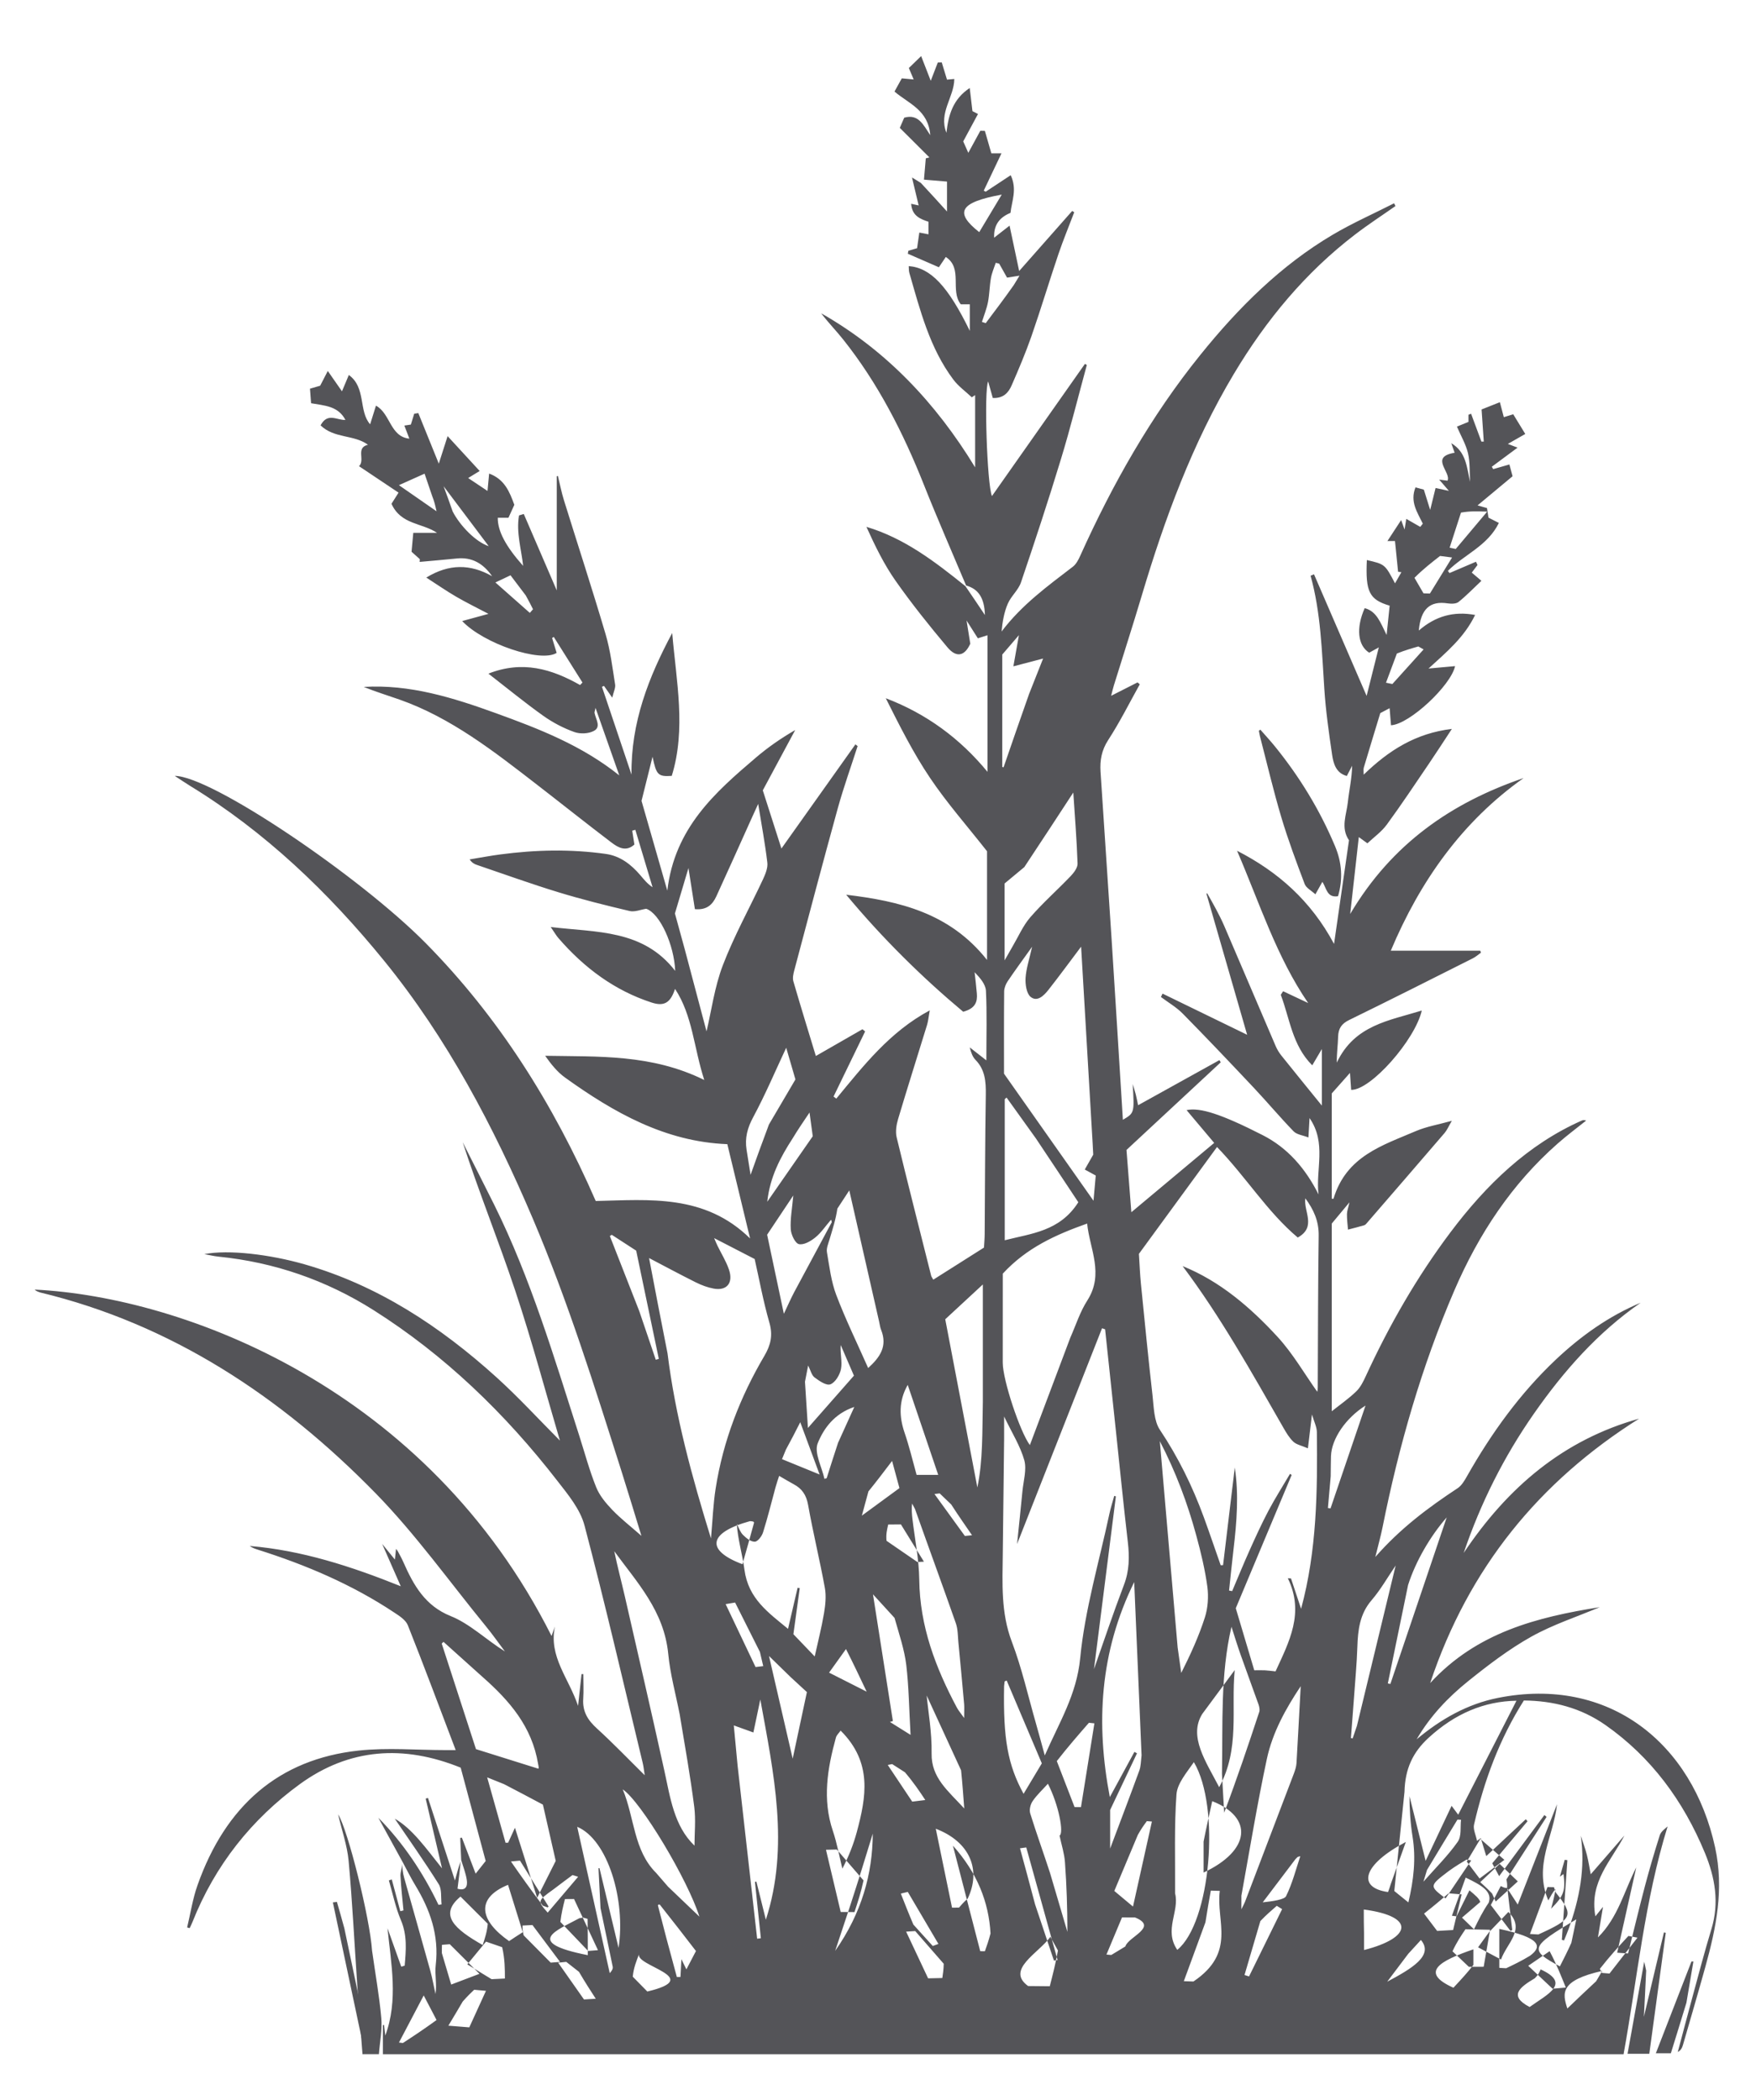 <?xml version="1.0" encoding="UTF-8"?>
<svg width="51px" height="61px" viewBox="0 0 51 61" version="1.1" xmlns="http://www.w3.org/2000/svg" xmlns:xlink="http://www.w3.org/1999/xlink">
    <title>grass-leaf-plant-7-svgrepo-com</title>
    <defs>
        <rect id="path-1" x="0" y="0" width="50.873" height="60"></rect>
    </defs>
    <g id="页面-1" stroke="none" stroke-width="1" fill="none" fill-rule="evenodd">
        <g id="形状库素材-植物" transform="translate(-324, -157)">
            <g id="grass-leaf-plant-7-svgrepo-com" transform="translate(324.125, 157.776)">
                <mask id="mask-2" fill="white">
                    <use xlink:href="#path-1"></use>
                </mask>
                <g id="SVGID_23_"></g>
                <g id="编组" mask="url(#mask-2)" fill="#545458" fill-rule="nonzero">
                    <g transform="translate(0.883, 0.853)">
                        <path d="M42.772,53.227 C42.871,53.38 42.969,53.531 43.072,53.69 C43.447,52.733 43.83,51.755 44.213,50.777 C44.115,51.709 43.526,52.555 43.96,53.57 C44.031,53.441 44.089,53.334 44.168,53.24 C44.146,53.416 44.103,53.579 44.041,53.811 C44.415,53.433 44.46,53.291 44.402,52.804 C44.367,52.829 44.331,52.855 44.295,52.881 C44.342,52.717 44.389,52.554 44.437,52.39 C44.462,52.393 44.488,52.398 44.514,52.401 C44.46,53.173 44.406,53.943 44.353,54.715 C44.374,54.721 44.395,54.727 44.417,54.732 C44.462,54.618 44.512,54.506 44.553,54.391 C44.864,53.523 45.04,52.634 44.903,51.693 C44.962,51.874 45.03,52.054 45.078,52.239 C45.127,52.432 45.157,52.63 45.192,52.811 C45.515,52.439 45.843,52.062 46.17,51.685 C45.792,52.423 45.142,53.018 45.327,54.032 C45.404,53.936 45.459,53.867 45.548,53.757 C45.496,54.071 45.452,54.334 45.401,54.645 C45.989,54.063 46.165,53.29 46.514,52.612 C46.33,53.43 46.148,54.247 45.96,55.089 C46.065,55.096 46.143,55.102 46.277,55.11 C46.438,54.462 46.594,53.808 46.765,53.159 C46.897,52.661 47.042,52.166 47.198,51.676 C47.232,51.571 47.341,51.494 47.425,51.421 C46.757,53.578 46.547,55.822 46.146,58.037 C34.124,58.037 22.115,58.037 10.113,58.037 C10.113,57.752 10.113,57.471 10.113,57.191 C10.124,57.19 10.135,57.189 10.146,57.188 C10.158,57.291 10.17,57.393 10.182,57.496 C10.564,56.462 10.351,55.419 10.246,54.377 C10.379,54.75 10.512,55.123 10.646,55.495 C10.679,55.485 10.711,55.475 10.745,55.465 C10.783,55.02 10.824,54.588 10.636,54.144 C10.48,53.778 10.399,53.375 10.286,52.989 C10.314,52.979 10.343,52.97 10.371,52.961 C10.454,53.268 10.536,53.576 10.618,53.883 C10.649,53.876 10.68,53.868 10.71,53.861 C10.68,53.525 10.639,53.19 10.623,52.854 C10.618,52.741 10.673,52.626 10.675,52.505 C10.675,52.637 10.692,52.776 10.73,52.911 C10.981,53.811 11.239,54.71 11.489,55.611 C11.55,55.833 11.59,56.062 11.64,56.289 C11.685,55.999 11.615,55.717 11.647,55.449 C11.749,54.579 11.48,53.834 11.051,53.126 C10.919,52.909 10.807,52.678 10.685,52.454 C10.45,52.025 10.215,51.596 9.98,51.168 C10.703,51.903 11.275,52.755 11.728,53.7 C11.757,53.695 11.787,53.689 11.817,53.684 C11.793,53.487 11.828,53.248 11.735,53.1 C11.308,52.421 10.845,51.767 10.457,51.196 C10.967,51.485 11.378,52.073 11.83,52.639 C11.671,51.964 11.514,51.289 11.355,50.613 C11.377,50.607 11.4,50.6 11.422,50.594 C11.673,51.365 11.926,52.136 12.205,52.992 C12.273,52.741 12.316,52.584 12.369,52.439 C12.348,52.701 12.316,52.95 12.28,53.23 C12.517,53.302 12.578,53.16 12.549,52.974 C12.519,52.777 12.443,52.589 12.387,52.397 C12.377,52.183 12.368,51.969 12.358,51.755 C12.375,51.752 12.391,51.75 12.407,51.748 C12.532,52.077 12.658,52.406 12.806,52.793 C12.905,52.669 12.974,52.582 13.098,52.425 C12.864,51.549 12.617,50.627 12.372,49.714 C10.717,49.044 9.141,49.146 7.701,50.192 C6.313,51.203 5.24,52.534 4.578,54.207 C4.555,54.265 4.526,54.32 4.5,54.376 C4.476,54.369 4.451,54.362 4.427,54.355 C4.525,53.947 4.588,53.524 4.727,53.132 C5.541,50.824 7.089,49.468 9.404,49.218 C10.242,49.127 11.096,49.204 11.942,49.204 C12.001,49.204 12.061,49.204 12.227,49.204 C11.752,47.955 11.308,46.761 10.837,45.578 C10.774,45.42 10.585,45.303 10.434,45.203 C9.205,44.388 7.873,43.824 6.491,43.386 C6.406,43.359 6.321,43.332 6.245,43.275 C7.753,43.401 9.18,43.862 10.632,44.445 C10.464,44.063 10.297,43.683 10.091,43.215 C10.245,43.404 10.34,43.521 10.461,43.67 C10.475,43.539 10.483,43.455 10.494,43.358 C10.515,43.388 10.534,43.407 10.547,43.431 C10.601,43.534 10.66,43.635 10.706,43.742 C11.006,44.422 11.341,45.014 12.083,45.312 C12.639,45.535 13.112,45.999 13.656,46.338 C13.475,46.097 13.301,45.848 13.111,45.616 C12.05,44.319 11.066,42.937 9.906,41.749 C7.141,38.918 3.952,36.826 0.16,35.912 C0.121,35.902 0.083,35.883 0.046,35.866 C0.03,35.858 0.017,35.842 0,35.828 C4.349,36.043 11.402,38.706 15.011,45.89 C15.048,45.785 15.078,45.7 15.108,45.614 C14.925,46.494 15.507,47.105 15.781,47.919 C15.821,47.546 15.852,47.27 15.882,46.996 C15.899,46.996 15.917,46.996 15.933,46.997 C15.933,47.235 15.946,47.475 15.931,47.712 C15.905,48.088 16.068,48.338 16.328,48.575 C16.8,49.005 17.245,49.47 17.716,49.934 C17.698,49.821 17.687,49.695 17.658,49.575 C17.103,47.276 16.572,44.969 15.969,42.683 C15.844,42.207 15.488,41.779 15.178,41.381 C13.657,39.418 11.9,37.728 9.843,36.426 C8.461,35.551 6.949,35.033 5.339,34.871 C5.208,34.858 5.078,34.826 4.927,34.798 C5.629,34.661 6.835,34.806 7.847,35.097 C9.96,35.705 11.772,36.891 13.42,38.383 C14.063,38.966 14.655,39.613 15.254,40.214 C14.834,38.792 14.439,37.307 13.955,35.856 C13.474,34.413 12.903,33.004 12.43,31.548 C12.735,32.152 13.043,32.755 13.344,33.361 C14.404,35.499 15.085,37.795 15.815,40.07 C15.975,40.572 16.112,41.085 16.308,41.571 C16.407,41.816 16.591,42.034 16.774,42.226 C17.02,42.482 17.302,42.7 17.621,42.981 C17.416,42.315 17.235,41.711 17.044,41.11 C16.259,38.637 15.484,36.16 14.471,33.777 C13.326,31.085 11.976,28.525 10.153,26.283 C8.524,24.279 6.685,22.527 4.514,21.198 C4.373,21.112 4.238,21.018 4.067,20.907 C5.135,20.91 9.446,23.83 11.356,25.765 C13.47,27.907 15.062,30.43 16.294,33.255 C17.853,33.219 19.458,33.049 20.777,34.343 C20.558,33.436 20.339,32.528 20.116,31.604 C18.321,31.535 16.825,30.692 15.398,29.666 C15.178,29.507 14.999,29.284 14.825,29.037 C16.373,29.066 17.914,28.984 19.446,29.74 C19.143,28.807 19.107,27.866 18.597,27.094 C18.466,27.499 18.281,27.608 17.921,27.492 C16.848,27.144 15.961,26.488 15.207,25.615 C15.142,25.539 15.091,25.448 14.987,25.297 C16.33,25.458 17.668,25.365 18.602,26.571 C18.573,25.822 18.16,24.903 17.76,24.767 C17.599,24.791 17.427,24.867 17.279,24.832 C16.584,24.668 15.889,24.495 15.206,24.286 C14.413,24.044 13.632,23.761 12.846,23.494 C12.773,23.47 12.702,23.436 12.632,23.333 C12.931,23.284 13.229,23.227 13.528,23.188 C14.547,23.053 15.567,23.03 16.587,23.174 C17.004,23.233 17.322,23.478 17.596,23.8 C17.698,23.921 17.796,24.044 17.945,24.142 C17.778,23.586 17.611,23.03 17.444,22.473 C17.414,22.482 17.383,22.491 17.354,22.499 C17.374,22.629 17.394,22.759 17.417,22.901 C17.173,23.121 16.948,22.991 16.754,22.845 C16.023,22.29 15.304,21.716 14.577,21.154 C13.331,20.19 12.088,19.218 10.602,18.693 C10.255,18.571 9.902,18.464 9.556,18.323 C10.891,18.243 12.142,18.632 13.392,19.085 C14.649,19.541 15.888,20.02 16.978,20.893 C16.756,20.262 16.533,19.63 16.288,18.932 C16.267,19.034 16.257,19.055 16.259,19.074 C16.29,19.254 16.458,19.481 16.247,19.597 C16.088,19.685 15.844,19.695 15.671,19.633 C15.357,19.521 15.05,19.36 14.773,19.164 C14.242,18.786 13.735,18.37 13.177,17.937 C14.169,17.547 15.015,17.802 15.839,18.268 C15.862,18.244 15.885,18.221 15.909,18.196 C15.631,17.754 15.353,17.312 15.075,16.871 C15.059,16.882 15.043,16.892 15.027,16.903 C15.071,17.049 15.117,17.196 15.159,17.335 C14.692,17.628 13.033,17.066 12.416,16.41 C12.674,16.339 12.908,16.275 13.179,16.201 C12.844,16.024 12.539,15.876 12.247,15.706 C11.962,15.541 11.689,15.35 11.373,15.147 C12.033,14.744 12.652,14.748 13.285,15.108 C13.021,14.728 12.688,14.547 12.255,14.593 C11.898,14.63 11.538,14.659 11.18,14.692 C11.182,14.666 11.184,14.639 11.185,14.612 C11.098,14.534 11.011,14.456 10.945,14.397 C10.963,14.203 10.979,14.026 10.995,13.848 C11.228,13.848 11.457,13.848 11.685,13.848 C11.251,13.554 10.638,13.616 10.362,13.004 C10.41,12.93 10.475,12.824 10.567,12.68 C10.185,12.425 9.815,12.177 9.419,11.912 C9.606,11.734 9.312,11.379 9.679,11.289 C9.271,10.99 8.702,11.113 8.302,10.726 C8.508,10.34 8.785,10.585 9.024,10.567 C8.809,10.159 8.416,10.154 8.027,10.083 C8.016,9.941 8.007,9.809 7.995,9.661 C8.118,9.625 8.213,9.597 8.291,9.574 C8.357,9.446 8.419,9.328 8.512,9.146 C8.684,9.394 8.798,9.558 8.924,9.737 C8.987,9.587 9.046,9.445 9.123,9.263 C9.63,9.626 9.401,10.31 9.742,10.695 C9.8,10.511 9.853,10.34 9.911,10.154 C10.333,10.38 10.319,11.056 10.881,11.112 C10.831,10.983 10.789,10.873 10.736,10.732 C10.817,10.719 10.87,10.711 10.925,10.703 C10.955,10.604 10.988,10.496 11.022,10.388 C11.061,10.382 11.101,10.376 11.141,10.369 C11.336,10.853 11.533,11.336 11.736,11.838 C11.823,11.567 11.902,11.321 11.992,11.039 C12.329,11.405 12.617,11.718 12.923,12.051 C12.8,12.127 12.725,12.172 12.589,12.256 C12.794,12.392 12.965,12.506 13.151,12.631 C13.168,12.445 13.181,12.31 13.198,12.126 C13.644,12.291 13.789,12.648 13.93,13.034 C13.874,13.157 13.818,13.281 13.759,13.41 C13.646,13.41 13.547,13.41 13.449,13.41 C13.444,13.796 13.68,14.239 14.186,14.808 C14.133,14.321 13.98,13.837 14.066,13.342 C14.112,13.328 14.158,13.314 14.204,13.3 C14.521,14.035 14.838,14.769 15.162,15.52 C15.162,14.395 15.162,13.299 15.162,12.204 C15.173,12.2 15.184,12.197 15.195,12.194 C15.253,12.431 15.299,12.671 15.371,12.902 C15.774,14.199 16.196,15.489 16.58,16.791 C16.72,17.262 16.779,17.763 16.857,18.253 C16.873,18.351 16.814,18.461 16.774,18.635 C16.661,18.475 16.597,18.385 16.534,18.294 C16.515,18.303 16.494,18.312 16.475,18.32 C16.761,19.17 17.048,20.021 17.333,20.871 C17.312,19.354 17.833,18.035 18.515,16.757 C18.633,18.155 18.924,19.546 18.502,20.907 C18.101,20.934 18.054,20.877 17.944,20.351 C17.85,20.727 17.752,21.121 17.624,21.633 C17.844,22.397 18.099,23.285 18.373,24.24 C18.586,22.42 19.758,21.388 20.946,20.376 C21.3,20.074 21.683,19.809 22.087,19.576 C21.768,20.171 21.448,20.764 21.146,21.327 C21.336,21.922 21.51,22.463 21.687,23.017 C22.398,22.017 23.117,21.004 23.836,19.992 C23.857,20.008 23.878,20.025 23.9,20.042 C23.707,20.642 23.494,21.236 23.325,21.844 C22.892,23.412 22.478,24.985 22.06,26.557 C22.033,26.659 22.006,26.78 22.034,26.874 C22.244,27.599 22.467,28.318 22.687,29.043 C23.153,28.775 23.597,28.52 24.041,28.266 C24.066,28.287 24.092,28.309 24.118,28.33 C23.812,28.96 23.506,29.591 23.201,30.221 C23.228,30.241 23.254,30.261 23.281,30.281 C24.069,29.328 24.83,28.343 25.995,27.718 C25.96,27.913 25.95,28.029 25.918,28.136 C25.637,29.051 25.347,29.963 25.074,30.88 C25.025,31.045 24.995,31.245 25.034,31.407 C25.358,32.75 25.7,34.087 26.036,35.426 C26.044,35.456 26.066,35.482 26.098,35.54 C26.584,35.232 27.068,34.926 27.57,34.608 C27.577,34.482 27.589,34.353 27.59,34.224 C27.6,32.872 27.601,31.52 27.623,30.168 C27.629,29.785 27.601,29.438 27.323,29.155 C27.239,29.069 27.194,28.941 27.157,28.794 C27.294,28.901 27.433,29.009 27.639,29.17 C27.639,28.447 27.659,27.798 27.627,27.151 C27.617,26.959 27.457,26.774 27.298,26.61 C27.32,26.816 27.346,27.022 27.363,27.229 C27.383,27.469 27.322,27.662 26.966,27.758 C25.778,26.764 24.625,25.63 23.568,24.359 C25.107,24.544 26.576,24.883 27.659,26.254 C27.659,25.162 27.659,24.087 27.659,23.097 C27.079,22.358 26.496,21.698 26.005,20.968 C25.516,20.243 25.118,19.449 24.718,18.652 C25.896,19.099 26.878,19.823 27.672,20.79 C27.672,19.489 27.672,18.179 27.672,16.822 C27.551,16.861 27.484,16.882 27.392,16.911 C27.289,16.75 27.189,16.591 27.064,16.394 C27.104,16.647 27.138,16.859 27.172,17.068 C27.011,17.426 26.772,17.487 26.508,17.172 C25.984,16.548 25.472,15.909 25.002,15.24 C24.666,14.762 24.405,14.225 24.156,13.674 C25.253,14.001 26.139,14.678 27.032,15.398 C27.232,15.69 27.414,15.96 27.597,16.235 C27.584,15.746 27.412,15.477 27.051,15.378 C26.641,14.404 26.216,13.437 25.826,12.454 C25.223,10.936 24.491,9.502 23.487,8.24 C23.28,7.978 23.046,7.741 22.842,7.471 C24.713,8.533 26.17,10.068 27.313,11.946 C27.313,11.246 27.313,10.547 27.313,9.847 C27.28,9.868 27.249,9.89 27.216,9.911 C27.036,9.74 26.827,9.593 26.679,9.395 C25.995,8.484 25.714,7.379 25.401,6.291 C25.385,6.232 25.39,6.166 25.385,6.1 C26.023,6.15 26.525,6.684 27.158,7.981 C27.158,7.71 27.158,7.467 27.158,7.21 C27.068,7.21 26.981,7.21 26.896,7.21 C26.578,6.805 26.966,6.164 26.461,5.835 C26.41,5.911 26.358,5.988 26.26,6.134 C25.968,6.007 25.664,5.874 25.358,5.741 C25.364,5.712 25.369,5.683 25.374,5.654 C25.455,5.631 25.536,5.608 25.627,5.581 C25.648,5.436 25.669,5.287 25.692,5.126 C25.776,5.142 25.856,5.158 25.958,5.177 C25.958,5.049 25.958,4.941 25.958,4.812 C25.722,4.733 25.48,4.644 25.455,4.29 C25.54,4.308 25.609,4.324 25.673,4.338 C25.61,4.074 25.549,3.817 25.479,3.526 C25.571,3.582 25.639,3.622 25.737,3.685 C26.018,3.985 26.268,4.262 26.496,4.514 C26.496,4.236 26.496,3.902 26.496,3.645 C26.256,3.625 26.041,3.607 25.827,3.589 C25.844,3.383 25.863,3.177 25.88,2.971 C25.915,2.962 25.95,2.953 25.985,2.943 C25.706,2.664 25.426,2.385 25.125,2.085 C25.17,1.982 25.215,1.879 25.254,1.789 C25.665,1.672 25.806,1.993 26.01,2.297 C25.952,1.562 25.384,1.384 24.971,1.03 C25.038,0.91 25.102,0.793 25.183,0.647 C25.281,0.657 25.396,0.667 25.528,0.679 C25.485,0.578 25.439,0.467 25.388,0.347 C25.489,0.249 25.586,0.155 25.745,0 C25.851,0.274 25.943,0.512 26.024,0.718 C26.085,0.559 26.157,0.373 26.229,0.186 C26.267,0.185 26.304,0.183 26.343,0.182 C26.391,0.341 26.439,0.499 26.496,0.684 C26.548,0.679 26.619,0.672 26.708,0.665 C26.703,1.199 26.246,1.641 26.479,2.228 C26.538,1.71 26.666,1.252 27.156,0.927 C27.185,1.176 27.208,1.369 27.235,1.599 C27.254,1.609 27.314,1.64 27.396,1.682 C27.25,1.953 27.111,2.212 26.967,2.478 C27.022,2.599 27.067,2.703 27.115,2.81 C27.24,2.581 27.352,2.375 27.464,2.169 C27.508,2.17 27.552,2.171 27.596,2.172 C27.656,2.382 27.717,2.593 27.784,2.825 C27.863,2.825 27.968,2.825 28.078,2.825 C27.904,3.193 27.734,3.551 27.563,3.909 C27.583,3.919 27.601,3.93 27.62,3.939 C27.852,3.787 28.083,3.633 28.346,3.46 C28.54,3.873 28.377,4.208 28.34,4.554 C28.03,4.681 27.848,4.898 27.865,5.275 C28.002,5.168 28.128,5.069 28.313,4.925 C28.41,5.387 28.496,5.79 28.592,6.243 C29.109,5.657 29.621,5.077 30.132,4.498 C30.152,4.511 30.172,4.523 30.191,4.536 C30.038,4.941 29.872,5.339 29.733,5.749 C29.465,6.541 29.224,7.344 28.95,8.133 C28.78,8.619 28.579,9.094 28.373,9.565 C28.282,9.774 28.135,9.945 27.826,9.931 C27.782,9.774 27.734,9.606 27.691,9.451 C27.568,9.696 27.658,12.434 27.801,12.78 C28.697,11.507 29.599,10.224 30.502,8.94 C30.52,8.951 30.538,8.961 30.557,8.972 C30.308,9.885 30.081,10.804 29.805,11.707 C29.44,12.908 29.047,14.101 28.644,15.288 C28.567,15.512 28.359,15.683 28.263,15.903 C28.155,16.151 28.107,16.429 28.081,16.714 C28.669,15.936 29.419,15.394 30.153,14.83 C30.245,14.759 30.311,14.635 30.362,14.521 C31.306,12.426 32.424,10.451 33.85,8.684 C34.962,7.303 36.2,6.073 37.703,5.186 C38.277,4.847 38.888,4.578 39.481,4.276 C39.494,4.302 39.508,4.329 39.521,4.356 C39.128,4.632 38.725,4.893 38.344,5.186 C36.915,6.28 35.771,7.653 34.827,9.232 C33.625,11.242 32.819,13.431 32.147,15.688 C31.889,16.553 31.611,17.412 31.344,18.274 C31.316,18.364 31.296,18.455 31.263,18.581 C31.544,18.438 31.787,18.315 32.03,18.192 C32.052,18.21 32.074,18.229 32.095,18.247 C31.793,18.789 31.514,19.348 31.178,19.865 C30.987,20.158 30.934,20.455 30.955,20.784 C31.06,22.414 31.173,24.043 31.278,25.674 C31.385,27.338 31.486,29.002 31.59,30.666 C31.594,30.742 31.599,30.817 31.604,30.896 C31.94,30.698 31.94,30.698 31.889,29.858 C31.92,29.961 31.953,30.061 31.98,30.165 C32.006,30.269 32.025,30.375 32.046,30.473 C32.832,30.037 33.62,29.599 34.408,29.163 C34.421,29.184 34.434,29.206 34.446,29.227 C33.539,30.07 32.633,30.913 31.709,31.772 C31.756,32.377 31.803,32.981 31.85,33.581 C32.646,32.914 33.435,32.254 34.256,31.568 C34.023,31.291 33.744,30.959 33.454,30.615 C33.848,30.53 34.48,30.738 35.666,31.343 C36.39,31.712 36.907,32.309 37.287,33.064 C37.197,32.341 37.528,31.573 37.025,30.846 C37.013,31.042 37.006,31.176 36.993,31.41 C36.824,31.343 36.657,31.328 36.563,31.232 C36.167,30.823 35.799,30.384 35.409,29.969 C34.728,29.246 34.045,28.526 33.35,27.82 C33.162,27.627 32.924,27.491 32.709,27.329 C32.725,27.296 32.74,27.264 32.756,27.231 C33.561,27.623 34.368,28.016 35.213,28.427 C34.82,27.065 34.427,25.699 34.032,24.334 C34.038,24.327 34.044,24.321 34.051,24.314 C34.137,24.469 34.228,24.622 34.31,24.779 C34.394,24.939 34.478,25.102 34.549,25.268 C35.048,26.431 35.544,27.596 36.043,28.758 C36.085,28.854 36.141,28.948 36.206,29.029 C36.598,29.519 36.995,30.005 37.383,30.484 C37.383,29.996 37.383,29.452 37.383,28.841 C37.279,29.018 37.209,29.137 37.104,29.314 C36.523,28.736 36.451,27.953 36.19,27.266 C36.213,27.231 36.235,27.197 36.258,27.162 C36.496,27.273 36.733,27.386 36.986,27.505 C36.064,26.162 35.57,24.587 34.92,23.082 C36.102,23.687 37.065,24.532 37.737,25.788 C37.883,24.781 38.028,23.774 38.171,22.777 C37.922,22.41 38.099,22.038 38.137,21.677 C38.175,21.325 38.256,20.979 38.262,20.613 C38.211,20.711 38.161,20.808 38.108,20.91 C37.798,20.826 37.72,20.557 37.681,20.296 C37.588,19.662 37.497,19.026 37.455,18.386 C37.382,17.28 37.354,16.17 37.056,15.094 C37.089,15.08 37.122,15.066 37.155,15.052 C37.663,16.226 38.17,17.4 38.683,18.584 C38.788,18.165 38.903,17.708 39.037,17.175 C38.884,17.259 38.818,17.296 38.758,17.329 C38.422,17.119 38.373,16.608 38.627,16.035 C38.981,16.128 39.085,16.46 39.264,16.814 C39.298,16.487 39.325,16.222 39.352,15.963 C38.757,15.788 38.647,15.555 38.69,14.638 C39.216,14.76 39.216,14.76 39.508,15.315 C39.576,15.197 39.635,15.094 39.693,14.991 C39.661,14.987 39.629,14.983 39.597,14.979 C39.568,14.689 39.538,14.398 39.507,14.086 C39.485,14.086 39.422,14.086 39.287,14.086 C39.433,13.863 39.553,13.679 39.686,13.477 C39.714,13.556 39.737,13.62 39.785,13.751 C39.811,13.593 39.826,13.505 39.835,13.442 C39.974,13.522 40.108,13.599 40.241,13.675 C40.266,13.643 40.29,13.612 40.315,13.581 C40.16,13.256 39.934,12.946 40.103,12.527 C40.17,12.546 40.25,12.567 40.345,12.593 C40.41,12.8 40.473,13.001 40.529,13.182 C40.577,12.986 40.631,12.771 40.686,12.545 C40.811,12.572 40.906,12.592 41.073,12.629 C40.955,12.491 40.883,12.408 40.79,12.301 C40.882,12.313 40.959,12.324 41.033,12.333 C41.146,12.086 40.498,11.644 41.239,11.522 C41.214,11.45 41.183,11.361 41.142,11.244 C41.58,11.505 41.59,11.943 41.688,12.366 C41.671,12.089 41.689,11.802 41.628,11.537 C41.566,11.276 41.424,11.037 41.306,10.762 C41.455,10.701 41.545,10.664 41.641,10.625 C41.641,10.561 41.641,10.49 41.641,10.418 C41.666,10.408 41.692,10.397 41.717,10.388 C41.817,10.658 41.917,10.927 42.017,11.197 C42.04,11.197 42.063,11.197 42.086,11.197 C42.064,10.884 42.043,10.57 42.022,10.264 C42.194,10.196 42.356,10.131 42.553,10.053 C42.588,10.187 42.629,10.338 42.668,10.488 C42.761,10.46 42.867,10.427 42.941,10.404 C43.069,10.614 43.171,10.78 43.291,10.976 C43.124,11.071 42.971,11.158 42.785,11.265 C42.887,11.303 42.951,11.329 43.067,11.373 C42.793,11.578 42.556,11.753 42.319,11.928 C42.332,11.951 42.346,11.974 42.36,11.997 C42.507,11.955 42.653,11.912 42.83,11.862 C42.863,11.985 42.887,12.073 42.922,12.204 C42.586,12.483 42.253,12.76 41.905,13.051 C42.011,13.08 42.086,13.101 42.179,13.128 C42.194,13.222 42.208,13.313 42.223,13.407 C42.32,13.456 42.42,13.507 42.524,13.56 C42.199,14.227 41.521,14.476 41.043,14.952 C41.059,14.973 41.074,14.994 41.09,15.016 C41.346,14.907 41.603,14.796 41.859,14.687 C41.874,14.718 41.889,14.75 41.904,14.781 C41.849,14.853 41.796,14.925 41.737,15.003 C41.818,15.071 41.898,15.14 42.017,15.241 C41.78,15.464 41.578,15.676 41.354,15.854 C41.279,15.914 41.139,15.911 41.035,15.896 C40.526,15.818 40.254,16.056 40.199,16.685 C40.682,16.268 41.208,16.117 41.834,16.233 C41.519,16.885 41.01,17.305 40.481,17.789 C40.774,17.762 41.009,17.741 41.252,17.719 C41.135,18.278 39.929,19.409 39.391,19.437 C39.379,19.279 39.366,19.119 39.351,18.941 C39.262,18.989 39.161,19.041 39.08,19.084 C38.915,19.627 38.755,20.149 38.6,20.671 C38.586,20.72 38.598,20.777 38.598,20.872 C39.323,20.168 40.108,19.668 41.159,19.543 C40.902,19.934 40.696,20.254 40.483,20.567 C40.083,21.156 39.688,21.751 39.268,22.324 C39.112,22.536 38.889,22.692 38.706,22.866 C38.576,22.771 38.51,22.723 38.456,22.685 C38.375,23.409 38.292,24.142 38.206,24.918 C39.415,22.874 41.158,21.681 43.243,20.97 C41.459,22.23 40.233,23.967 39.385,25.985 C40.236,25.985 41.109,25.985 41.983,25.985 C41.99,26.004 41.997,26.023 42.005,26.041 C41.926,26.098 41.851,26.165 41.766,26.207 C40.57,26.809 39.375,27.412 38.173,27.999 C37.957,28.105 37.861,28.242 37.855,28.489 C37.849,28.73 37.813,28.971 37.817,29.235 C38.333,28.144 39.336,28.016 40.285,27.723 C40.092,28.575 38.801,30.042 38.234,30.027 C38.223,29.87 38.212,29.708 38.2,29.534 C38.036,29.719 37.872,29.904 37.671,30.13 C37.671,31.112 37.671,32.152 37.671,33.19 C37.701,33.19 37.72,33.192 37.721,33.19 C38.093,31.949 39.145,31.64 40.112,31.225 C40.419,31.093 40.755,31.038 41.158,30.926 C41.061,31.092 41.017,31.199 40.947,31.28 C40.203,32.147 39.455,33.011 38.708,33.875 C38.681,33.907 38.65,33.948 38.615,33.959 C38.459,34.006 38.3,34.044 38.142,34.086 C38.13,33.936 38.11,33.785 38.112,33.635 C38.113,33.545 38.149,33.455 38.185,33.293 C37.987,33.53 37.84,33.707 37.671,33.91 C37.671,35.727 37.671,37.566 37.671,39.362 C37.902,39.178 38.157,39.001 38.381,38.786 C38.504,38.668 38.59,38.494 38.664,38.331 C39.345,36.852 40.15,35.453 41.116,34.167 C42.157,32.782 43.367,31.612 44.929,30.92 C44.964,30.904 45.002,30.896 45.058,30.92 C44.781,31.142 44.495,31.354 44.229,31.589 C42.907,32.753 41.941,34.203 41.229,35.858 C40.281,38.061 39.621,40.362 39.146,42.73 C39.094,42.992 39.02,43.25 38.936,43.594 C39.673,42.753 40.484,42.153 41.329,41.595 C41.443,41.52 41.526,41.376 41.599,41.248 C42.31,39.992 43.142,38.841 44.175,37.865 C44.911,37.171 45.719,36.598 46.642,36.21 C45.403,37.068 44.411,38.185 43.537,39.439 C42.672,40.68 41.996,42.023 41.502,43.478 C42.777,41.571 44.399,40.191 46.596,39.577 C43.701,41.402 41.647,43.907 40.529,47.257 C41.884,45.782 43.64,45.341 45.455,45.052 C44.789,45.333 44.095,45.557 43.463,45.911 C42.819,46.272 42.217,46.731 41.633,47.201 C41.051,47.669 40.528,48.217 40.136,48.891 C40.842,48.3 41.613,47.864 42.496,47.688 C45.724,47.044 48.146,49.004 48.805,52.033 C49.068,53.244 48.836,54.363 48.522,55.496 C48.312,56.255 48.089,57.01 47.871,57.767 C47.848,57.845 47.817,57.92 47.72,57.974 C47.86,57.45 47.996,56.925 48.139,56.403 C48.321,55.737 48.494,55.069 48.695,54.41 C48.932,53.637 48.803,52.905 48.509,52.193 C47.878,50.666 46.94,49.403 45.624,48.479 C44.904,47.974 44.102,47.771 43.25,47.763 C42.543,48.877 42.097,50.089 41.803,51.367 C41.771,51.502 41.855,51.668 41.89,51.841 C41.957,51.79 41.984,51.77 41.998,51.76 C42.049,51.928 42.101,52.097 42.158,52.283 C42.553,51.914 42.93,51.563 43.306,51.212 C43.322,51.232 43.339,51.251 43.356,51.27 C43.016,51.675 42.677,52.08 42.332,52.492 C42.405,52.628 42.469,52.748 42.532,52.865 C42.977,52.264 43.411,51.677 43.846,51.09 C43.867,51.108 43.889,51.125 43.91,51.144 C43.524,51.745 43.137,52.347 42.743,52.961 C42.757,53.028 42.773,53.108 42.762,53.21 C42.693,53.21 42.651,53.188 42.579,53.152 C42.483,53.335 42.388,53.518 42.29,53.704 C42.485,53.96 42.673,54.206 42.859,54.453 C42.877,54.446 42.895,54.439 42.913,54.432 C42.866,54.028 42.819,53.628 42.772,53.227 Z M42.229,53.636 C42.342,53.309 42.021,53.128 41.56,52.907 C41.413,53.314 41.287,53.665 41.16,54.015 C41.205,54.021 41.25,54.026 41.294,54.032 C41.412,53.796 41.529,53.561 41.669,53.277 C41.845,53.424 41.949,53.51 41.984,53.615 C41.807,53.767 41.629,53.919 41.453,54.07 C41.577,54.191 41.669,54.28 41.802,54.409 C41.936,54.133 42.049,53.899 42.229,53.636 Z M39.783,50.416 C39.685,51.374 39.586,52.334 39.487,53.297 C39.636,53.417 39.758,53.516 39.896,53.628 C40.053,52.964 40.119,52.349 40.017,51.717 C39.954,51.324 39.929,50.922 39.928,50.542 C40.079,51.15 40.231,51.758 40.397,52.421 C40.658,51.868 40.903,51.347 41.151,50.823 C41.23,50.929 41.305,51.028 41.343,51.08 C41.905,49.979 42.472,48.872 43.035,47.77 C42.098,47.785 41.25,48.144 40.489,48.841 C40.021,49.268 39.799,49.752 39.783,50.416 Z M33.339,35.146 C34.422,35.583 35.307,36.342 36.101,37.206 C36.542,37.687 36.879,38.275 37.25,38.797 C37.25,38.796 37.263,38.737 37.264,38.677 C37.272,37.205 37.27,35.732 37.291,34.26 C37.297,33.831 37.139,33.497 36.903,33.177 C36.846,33.552 37.238,34.009 36.683,34.316 C35.798,33.572 35.185,32.562 34.338,31.687 C33.57,32.738 32.813,33.774 32.07,34.79 C32.091,35.117 32.101,35.389 32.128,35.659 C32.236,36.741 32.342,37.823 32.465,38.903 C32.503,39.243 32.506,39.642 32.677,39.898 C33.208,40.692 33.625,41.539 33.955,42.441 C34.124,42.903 34.282,43.371 34.445,43.835 C34.468,43.834 34.491,43.833 34.514,43.832 C34.628,42.882 34.742,41.932 34.854,40.996 C34.974,41.778 34.912,42.577 34.817,43.377 C34.77,43.774 34.731,44.172 34.688,44.57 C34.718,44.575 34.748,44.58 34.778,44.586 C34.945,44.193 35.106,43.798 35.281,43.408 C35.456,43.018 35.634,42.627 35.833,42.25 C36.027,41.884 36.249,41.536 36.458,41.18 C36.474,41.191 36.491,41.201 36.506,41.212 C35.961,42.511 35.416,43.811 34.883,45.083 C35.075,45.727 35.25,46.314 35.42,46.886 C35.541,46.886 35.637,46.882 35.732,46.887 C35.832,46.892 35.931,46.907 36.038,46.918 C36.435,46.052 36.883,45.219 36.395,44.213 C36.426,44.215 36.456,44.217 36.487,44.218 C36.583,44.505 36.678,44.793 36.78,45.1 C37.24,43.402 37.257,41.685 37.238,39.967 C37.236,39.817 37.158,39.669 37.096,39.454 C37.054,39.807 37.021,40.079 36.978,40.439 C36.79,40.357 36.648,40.333 36.557,40.248 C36.438,40.136 36.348,39.984 36.264,39.837 C35.345,38.234 34.443,36.617 33.339,35.146 Z M28.155,40.154 C28.142,41.266 28.128,42.378 28.116,43.491 C28.106,44.358 28.058,45.216 28.38,46.06 C28.669,46.821 28.849,47.627 29.075,48.414 C29.158,48.705 29.237,48.998 29.336,49.359 C29.76,48.391 30.261,47.595 30.364,46.535 C30.501,45.121 30.915,43.736 31.213,42.339 C31.251,42.164 31.306,41.993 31.353,41.82 C31.369,41.824 31.385,41.828 31.401,41.834 C31.184,43.541 30.968,45.249 30.765,46.851 C31.031,46.097 31.316,45.244 31.635,44.406 C31.792,43.995 31.798,43.591 31.748,43.164 C31.625,42.105 31.519,41.045 31.407,39.985 C31.301,38.983 31.195,37.982 31.088,36.982 C31.058,36.971 31.028,36.961 30.999,36.951 C30.185,39.016 29.372,41.08 28.531,43.219 C28.588,42.653 28.641,42.169 28.687,41.683 C28.716,41.382 28.816,41.055 28.741,40.785 C28.625,40.371 28.386,39.997 28.155,39.515 C28.156,39.773 28.156,39.932 28.155,40.154 Z M18.379,37.679 C18.606,39.508 19.089,41.268 19.641,43.056 C19.688,42.531 19.705,42.063 19.777,41.604 C19.994,40.216 20.494,38.939 21.193,37.751 C21.374,37.443 21.444,37.16 21.338,36.79 C21.157,36.16 21.039,35.511 20.91,34.94 C20.494,34.726 20.138,34.542 19.733,34.333 C19.78,34.441 19.802,34.497 19.828,34.55 C19.94,34.781 20.079,35.001 20.162,35.243 C20.296,35.631 20.106,35.868 19.724,35.8 C19.547,35.768 19.369,35.702 19.206,35.621 C18.741,35.389 18.283,35.142 17.843,34.912 C18.015,35.811 18.187,36.719 18.379,37.679 Z M30.704,31.212 C30.6,29.433 30.496,27.654 30.391,25.868 C30.062,26.305 29.757,26.722 29.439,27.126 C29.306,27.294 29.112,27.485 28.92,27.322 C28.805,27.224 28.766,26.959 28.778,26.775 C28.796,26.498 28.889,26.226 28.968,25.87 C28.695,26.252 28.47,26.558 28.257,26.874 C28.202,26.957 28.157,27.069 28.156,27.167 C28.148,28.006 28.152,28.844 28.152,29.557 C29.048,30.83 29.88,32.013 30.751,33.248 C30.774,32.984 30.796,32.746 30.816,32.515 C30.705,32.454 30.619,32.407 30.497,32.341 C30.584,32.188 30.659,32.056 30.743,31.909 C30.733,31.706 30.722,31.489 30.704,31.212 Z M30.078,37.223 C30.239,36.861 30.361,36.47 30.572,36.143 C31.066,35.371 30.641,34.652 30.566,33.91 C29.65,34.236 28.81,34.613 28.116,35.365 C28.116,36.206 28.117,37.076 28.115,37.948 C28.114,38.458 28.623,39.975 28.903,40.344 C29.282,39.337 29.671,38.303 30.078,37.223 Z M21.514,41.578 C21.396,42.013 21.288,42.452 21.153,42.881 C21.118,42.994 20.997,43.15 20.913,43.151 C20.798,43.154 20.665,43.047 20.57,42.952 C20.488,42.871 20.449,42.741 20.39,42.633 C20.422,43.094 20.556,43.525 20.614,43.968 C20.725,44.806 21.31,45.213 21.879,45.682 C21.976,45.267 22.066,44.877 22.157,44.488 C22.178,44.492 22.198,44.496 22.219,44.501 C22.157,44.949 22.095,45.396 22.035,45.838 C22.242,46.054 22.448,46.269 22.654,46.484 C22.745,46.069 22.852,45.653 22.924,45.229 C22.964,44.99 22.992,44.73 22.949,44.495 C22.802,43.688 22.606,42.891 22.462,42.083 C22.41,41.793 22.285,41.612 22.051,41.486 C21.908,41.409 21.767,41.323 21.621,41.239 C21.584,41.347 21.554,41.438 21.514,41.578 Z M18.881,25.949 C19.099,26.774 19.318,27.599 19.512,28.328 C19.653,27.737 19.744,27.038 19.987,26.404 C20.316,25.546 20.765,24.74 21.154,23.907 C21.222,23.759 21.296,23.58 21.278,23.427 C21.213,22.877 21.111,22.332 21.012,21.721 C20.923,21.917 20.862,22.051 20.8,22.186 C20.466,22.926 20.136,23.668 19.797,24.405 C19.688,24.641 19.525,24.81 19.174,24.778 C19.118,24.416 19.059,24.042 18.987,23.584 C18.845,24.06 18.729,24.45 18.594,24.903 C18.675,25.194 18.772,25.546 18.881,25.949 Z M18.732,48.163 C18.618,47.579 18.457,47.001 18.4,46.411 C18.279,45.163 17.496,44.337 16.832,43.427 C16.924,43.872 17.04,44.307 17.141,44.746 C17.525,46.427 17.914,48.108 18.285,49.793 C18.46,50.59 18.568,51.41 19.162,51.979 C19.162,51.623 19.203,51.23 19.155,50.85 C19.042,49.969 18.887,49.094 18.732,48.163 Z M32.147,49.355 C32.077,47.701 32.007,46.047 31.933,44.323 C30.929,46.366 30.817,48.436 31.225,50.569 C31.458,50.141 31.698,49.698 31.939,49.256 C31.964,49.269 31.989,49.283 32.014,49.297 C31.762,49.829 31.511,50.36 31.234,50.943 C31.234,51.242 31.234,51.614 31.234,52.064 C31.538,51.256 31.815,50.529 32.082,49.797 C32.125,49.679 32.127,49.543 32.147,49.355 Z M29.079,31.439 C28.794,31.042 28.51,30.646 28.226,30.25 C28.209,30.266 28.19,30.281 28.173,30.297 C28.173,31.661 28.173,33.026 28.173,34.395 C28.955,34.195 29.773,34.135 30.31,33.291 C29.935,32.725 29.521,32.1 29.079,31.439 Z M20.414,49.653 C20.603,51.329 20.792,53.005 20.982,54.682 C21.018,54.677 21.054,54.672 21.09,54.668 C21.033,54.122 20.975,53.577 20.918,53.032 C20.932,53.03 20.946,53.026 20.96,53.024 C21.055,53.406 21.15,53.788 21.235,54.13 C21.926,51.996 21.46,49.86 21.074,47.734 C21.012,48.025 20.95,48.322 20.873,48.692 C20.634,48.607 20.467,48.546 20.304,48.487 C20.336,48.819 20.372,49.205 20.414,49.653 Z M33.195,46.224 C33.23,46.471 33.264,46.717 33.299,46.963 C33.57,46.425 33.81,45.898 33.986,45.349 C34.073,45.075 34.096,44.751 34.058,44.462 C33.99,43.961 33.871,43.465 33.738,42.978 C33.482,42.033 33.141,41.124 32.677,40.23 C32.852,42.237 33.022,44.201 33.195,46.224 Z M28.742,23.556 C28.55,23.715 28.357,23.876 28.169,24.032 C28.169,24.756 28.169,25.47 28.169,26.266 C28.273,26.084 28.337,25.969 28.403,25.856 C28.571,25.571 28.706,25.255 28.916,25.013 C29.283,24.591 29.701,24.222 30.087,23.819 C30.18,23.722 30.293,23.573 30.288,23.453 C30.264,22.753 30.207,22.053 30.164,21.391 C29.708,22.089 29.24,22.805 28.742,23.556 Z M13,47.073 C12.624,46.736 12.248,46.398 11.873,46.06 C11.856,46.077 11.839,46.094 11.821,46.11 C12.155,47.141 12.489,48.17 12.816,49.176 C13.434,49.369 14.032,49.557 14.63,49.745 C14.63,49.747 14.637,49.726 14.637,49.705 C14.635,49.673 14.626,49.642 14.621,49.61 C14.442,48.522 13.794,47.772 13,47.073 Z M24.525,36.76 C24.241,35.509 23.957,34.258 23.658,32.947 C23.519,33.16 23.416,33.319 23.312,33.476 C23.267,33.788 23.171,34.078 23.084,34.372 C23.048,34.493 22.989,34.628 23.009,34.742 C23.081,35.162 23.132,35.597 23.281,35.988 C23.553,36.703 23.889,37.39 24.206,38.106 C24.547,37.797 24.773,37.479 24.583,36.999 C24.559,36.941 24.548,36.876 24.525,36.76 Z M27.537,39.098 C27.537,37.97 27.537,36.841 27.537,35.679 C27.151,36.036 26.793,36.367 26.445,36.69 C26.756,38.322 27.067,39.949 27.378,41.575 C27.542,40.781 27.518,39.97 27.537,39.098 Z M35.046,53.434 C35.046,53.535 35.046,53.636 35.046,53.828 C35.108,53.7 35.133,53.658 35.151,53.611 C35.624,52.371 36.098,51.131 36.569,49.889 C36.606,49.79 36.641,49.683 36.647,49.577 C36.691,48.835 36.728,48.094 36.769,47.348 C36.338,47.995 35.951,48.686 35.784,49.468 C35.507,50.764 35.292,52.075 35.046,53.434 Z M25.567,42.202 C25.539,42.149 25.511,42.096 25.483,42.043 C25.461,42.206 25.477,42.355 25.494,42.504 C25.563,43.086 25.683,43.667 25.69,44.25 C25.706,45.612 26.166,46.811 26.78,47.965 C26.826,48.052 26.892,48.127 26.994,48.272 C26.994,48.082 27.002,47.978 26.994,47.874 C26.941,47.279 26.886,46.684 26.828,46.089 C26.809,45.897 26.815,45.693 26.752,45.517 C26.369,44.424 25.97,43.339 25.567,42.202 Z M13.631,50.193 C13.482,50.134 13.334,50.074 13.141,49.996 C13.332,50.675 13.504,51.286 13.675,51.896 C13.7,51.895 13.725,51.894 13.75,51.894 C13.818,51.746 13.886,51.597 13.948,51.46 C14.151,52.1 14.357,52.749 14.593,53.494 C14.814,53.055 14.986,52.714 15.132,52.422 C14.996,51.826 14.876,51.295 14.76,50.788 C14.366,50.578 14.02,50.394 13.631,50.193 Z M34.482,49.895 C34.503,50.271 34.525,50.647 34.546,51.022 C34.913,50.047 35.242,49.074 35.564,48.097 C35.586,48.031 35.566,47.945 35.543,47.876 C35.373,47.397 35.195,46.921 35.026,46.441 C34.93,46.17 34.846,45.895 34.758,45.622 C34.432,47.024 34.509,48.429 34.482,49.895 Z M23.149,33.871 C23.144,33.848 23.139,33.825 23.134,33.802 C23.125,33.809 23.116,33.813 23.109,33.821 C22.964,33.988 22.838,34.18 22.67,34.315 C22.535,34.424 22.335,34.54 22.193,34.507 C22.086,34.481 21.966,34.231 21.958,34.073 C21.94,33.777 21.998,33.475 22.032,33.094 C21.759,33.503 21.526,33.852 21.272,34.234 C21.427,34.965 21.588,35.722 21.758,36.531 C21.874,36.287 21.958,36.092 22.057,35.905 C22.413,35.239 22.773,34.575 23.149,33.871 Z M23.407,48.638 C23.36,48.705 23.29,48.768 23.27,48.839 C23.022,49.738 22.872,50.637 23.181,51.551 C23.302,51.909 23.366,52.281 23.457,52.647 C23.646,52.285 23.781,51.937 23.877,51.582 C24.147,50.573 24.339,49.566 23.407,48.638 Z M28.879,18.53 C29.014,18.19 29.149,17.849 29.287,17.499 C28.994,17.575 28.752,17.639 28.424,17.725 C28.488,17.362 28.531,17.118 28.585,16.819 C28.393,17.043 28.238,17.225 28.101,17.383 C28.101,18.497 28.101,19.573 28.101,20.649 C28.113,20.652 28.126,20.655 28.139,20.658 C28.378,19.965 28.617,19.27 28.879,18.53 Z M38.402,48.498 C38.775,46.956 39.147,45.413 39.527,43.842 C39.292,44.186 39.088,44.548 38.826,44.852 C38.485,45.248 38.43,45.712 38.414,46.206 C38.406,46.455 38.39,46.705 38.371,46.953 C38.325,47.587 38.275,48.22 38.227,48.854 C38.243,48.857 38.26,48.862 38.277,48.865 C38.313,48.76 38.35,48.654 38.402,48.498 Z M33.12,53.365 C33.256,53.889 32.786,54.424 33.184,55.006 C34.153,54.219 34.444,50.862 33.666,49.554 C33.454,49.861 33.184,50.173 33.161,50.488 C33.093,51.424 33.126,52.363 33.12,53.365 Z M18.394,53.17 C18.691,53.453 18.988,53.736 19.305,54.041 C18.964,52.965 17.614,50.705 17.078,50.344 C17.423,51.168 17.391,52.119 18.05,52.773 C18.154,52.894 18.259,53.016 18.394,53.17 Z M16.433,53.796 C16.414,53.409 16.394,53.02 16.374,52.633 C16.384,52.633 16.394,52.633 16.403,52.633 C16.587,53.402 16.771,54.17 16.957,54.949 C17.17,53.558 16.643,51.805 15.756,51.432 C16.073,52.855 16.387,54.269 16.701,55.682 C16.765,55.616 16.799,55.55 16.787,55.495 C16.676,54.946 16.558,54.399 16.433,53.796 Z M28.154,47.349 C28.126,48.882 28.261,49.631 28.72,50.474 C28.887,50.197 29.049,49.927 29.25,49.589 C28.919,48.808 28.574,47.995 28.229,47.183 C28.209,47.191 28.189,47.2 28.169,47.209 C28.165,47.24 28.161,47.27 28.154,47.349 Z M29.488,52.771 C29.656,53.342 29.825,53.914 29.993,54.484 C29.992,53.803 29.971,53.131 29.922,52.461 C29.904,52.208 29.822,51.959 29.765,51.687 C29.894,51.623 29.748,50.809 29.427,50.181 C29.276,50.349 29.106,50.505 28.983,50.686 C28.916,50.785 28.88,50.938 28.914,51.047 C29.088,51.607 29.289,52.161 29.488,52.771 Z M21.325,31.032 C21.588,30.585 21.851,30.138 22.094,29.724 C21.992,29.371 21.906,29.075 21.826,28.804 C21.509,29.481 21.218,30.168 20.868,30.819 C20.699,31.131 20.621,31.424 20.675,31.768 C20.717,32.035 20.76,32.302 20.791,32.495 C20.949,32.052 21.125,31.562 21.325,31.032 Z M24.972,45.364 C24.757,45.129 24.543,44.894 24.346,44.679 C24.537,45.899 24.731,47.129 24.924,48.36 C24.896,48.369 24.867,48.379 24.839,48.387 C25.019,48.5 25.199,48.613 25.438,48.762 C25.396,48.033 25.389,47.38 25.313,46.731 C25.259,46.287 25.11,45.849 24.972,45.364 Z M39.887,44.41 C39.691,45.363 39.495,46.316 39.299,47.268 C39.323,47.273 39.348,47.277 39.373,47.283 C39.918,45.67 40.464,44.057 41.009,42.445 C40.536,42.985 40.107,43.719 39.887,44.41 Z M21.955,47.084 C21.709,46.844 21.464,46.605 21.326,46.471 C21.541,47.404 21.791,48.487 22.014,49.453 C22.128,48.918 22.272,48.246 22.427,47.519 C22.28,47.384 22.133,47.25 21.955,47.084 Z M26.905,49.791 C26.551,49.02 26.196,48.25 25.906,47.619 C25.947,48.069 26.06,48.685 26.049,49.3 C26.036,50.005 26.519,50.379 26.997,50.9 C26.966,50.485 26.943,50.165 26.905,49.791 Z M17.559,36.455 C17.718,36.926 17.879,37.395 18.038,37.866 C18.067,37.857 18.097,37.849 18.126,37.84 C17.904,36.781 17.683,35.722 17.469,34.697 C17.203,34.525 16.982,34.381 16.76,34.237 C16.742,34.249 16.722,34.26 16.704,34.272 C16.983,34.983 17.261,35.696 17.559,36.455 Z M22.371,38.505 C22.398,38.923 22.425,39.341 22.457,39.847 C22.953,39.283 23.368,38.811 23.793,38.328 C23.666,38.035 23.538,37.737 23.409,37.438 C23.389,37.682 23.458,37.917 23.418,38.13 C23.386,38.302 23.251,38.526 23.111,38.579 C22.991,38.625 22.787,38.482 22.649,38.379 C22.564,38.316 22.533,38.17 22.463,38.033 C22.431,38.197 22.406,38.324 22.371,38.505 Z M33.908,48.156 C33.507,48.807 34.007,49.524 34.401,50.281 C35.01,49.164 34.743,48.02 34.852,46.88 C34.551,47.288 34.25,47.696 33.908,48.156 Z M22.014,31.434 C21.655,31.987 21.352,32.563 21.276,33.276 C21.732,32.618 22.166,31.994 22.597,31.374 C22.569,31.172 22.543,30.977 22.503,30.685 C22.309,30.972 22.168,31.18 22.014,31.434 Z M18.153,53.69 C18.138,53.691 18.122,53.69 18.108,53.694 C18.103,53.696 18.1,53.715 18.102,53.724 C18.182,54.036 18.262,54.348 18.344,54.659 C18.445,55.038 18.548,55.416 18.65,55.795 C18.685,55.794 18.72,55.794 18.755,55.793 C18.763,55.626 18.772,55.459 18.782,55.276 C18.83,55.374 18.87,55.457 18.927,55.573 C19.022,55.392 19.095,55.251 19.205,55.04 C18.873,54.608 18.529,54.164 18.153,53.69 Z M25.613,41.21 C25.79,41.21 25.967,41.21 26.241,41.21 C25.927,40.286 25.642,39.441 25.355,38.596 C25.087,39.069 25.107,39.525 25.264,39.986 C25.397,40.374 25.491,40.767 25.613,41.21 Z M23.332,40.278 C23.48,39.951 23.627,39.624 23.804,39.237 C23.224,39.43 22.914,39.862 22.741,40.292 C22.632,40.564 22.86,40.976 22.937,41.326 C22.958,41.319 22.979,41.313 23.001,41.306 C23.104,40.979 23.209,40.652 23.332,40.278 Z M29.685,49.523 C29.857,49.968 30.028,50.414 30.201,50.859 C30.263,50.86 30.324,50.86 30.387,50.861 C30.517,50.05 30.648,49.239 30.777,48.427 C30.724,48.422 30.672,48.416 30.618,48.41 C30.31,48.763 30.002,49.117 29.685,49.523 Z M37.64,41.25 C37.613,41.557 37.587,41.865 37.559,42.174 C37.584,42.176 37.61,42.18 37.635,42.183 C37.972,41.19 38.31,40.198 38.651,39.197 C38.076,39.559 37.665,40.162 37.648,40.664 C37.642,40.838 37.644,41.012 37.64,41.25 Z M27.76,54.53 C27.71,53.623 27.373,52.765 26.668,51.98 C26.933,52.998 27.197,54.021 27.461,55.045 C27.506,55.045 27.551,55.046 27.596,55.047 C27.651,54.894 27.705,54.74 27.76,54.53 Z M28.433,6.655 C28.487,6.566 28.541,6.477 28.602,6.378 C28.46,6.399 28.359,6.415 28.24,6.435 C28.158,6.289 28.085,6.159 28.012,6.029 C27.979,6.021 27.945,6.012 27.912,6.004 C27.864,6.151 27.798,6.297 27.772,6.448 C27.731,6.679 27.731,6.916 27.686,7.146 C27.648,7.341 27.571,7.53 27.51,7.721 C27.547,7.733 27.584,7.744 27.621,7.757 C27.887,7.403 28.154,7.051 28.433,6.655 Z M32.037,51.67 C31.809,52.214 31.581,52.756 31.355,53.295 C31.519,53.431 31.667,53.555 31.898,53.749 C32.096,52.862 32.271,52.071 32.447,51.279 C32.398,51.275 32.348,51.27 32.3,51.267 C32.215,51.383 32.129,51.501 32.037,51.67 Z M35.597,54.17 C35.444,54.693 35.29,55.215 35.137,55.736 C35.18,55.75 35.224,55.764 35.268,55.778 C35.588,55.127 35.909,54.475 36.229,53.823 C36.177,53.791 36.126,53.759 36.074,53.727 C35.921,53.859 35.768,53.991 35.597,54.17 Z M14.175,54.493 C14.034,54.038 13.892,53.583 13.747,53.117 C12.798,53.506 12.919,54.151 13.778,54.752 C13.899,54.671 14.003,54.602 14.175,54.493 Z M21.818,40.475 C21.781,40.565 21.745,40.653 21.704,40.753 C22.05,40.895 22.365,41.023 22.796,41.199 C22.6,40.67 22.432,40.214 22.234,39.68 C22.075,39.992 21.963,40.211 21.818,40.475 Z M23.682,53.729 C23.537,54.164 23.393,54.6 23.248,55.035 C24.017,53.938 24.335,52.799 24.34,51.63 C24.131,52.313 23.922,52.994 23.682,53.729 Z M27.098,53.516 C27.498,52.677 27.157,51.865 26.17,51.488 C26.333,52.274 26.489,53.027 26.642,53.78 C26.711,53.78 26.776,53.779 26.844,53.779 C26.906,53.708 26.965,53.636 27.098,53.516 Z M29.054,53.685 C29.237,54.229 29.419,54.774 29.602,55.318 C29.637,55.313 29.672,55.307 29.707,55.301 C29.404,54.212 29.101,53.121 28.798,52.031 C28.737,52.039 28.676,52.048 28.616,52.056 C28.758,52.581 28.903,53.105 29.054,53.685 Z M33.948,51.862 C33.948,52.162 33.948,52.462 33.948,52.761 C35.311,52.122 35.401,51.159 34.199,50.687 C34.118,51.057 34.033,51.428 33.948,51.862 Z M34.002,54.205 C33.794,54.775 33.582,55.345 33.374,55.916 C33.468,55.919 33.559,55.921 33.653,55.925 C34.91,55.079 34.302,54.175 34.419,53.293 C34.331,53.29 34.246,53.288 34.158,53.285 C34.108,53.571 34.055,53.857 34.002,54.205 Z M12.139,13.227 C12.355,13.647 12.819,14.118 13.186,14.235 C12.731,13.631 12.322,13.086 11.875,12.493 C11.975,12.764 12.051,12.972 12.139,13.227 Z M40.437,52.685 C40.405,52.791 40.372,52.898 40.333,53.026 C40.687,52.625 41.047,52.268 41.327,51.87 C41.446,51.701 41.398,51.445 41.425,51.228 C41.391,51.226 41.356,51.224 41.322,51.222 C41.034,51.695 40.747,52.168 40.437,52.685 Z M24.214,41.69 C24.158,41.897 24.103,42.103 24.023,42.394 C24.452,42.08 24.781,41.839 25.115,41.594 C25.052,41.36 24.989,41.127 24.901,40.805 C24.647,41.139 24.456,41.393 24.214,41.69 Z M14.262,15.666 C14.104,15.458 13.946,15.249 13.819,15.081 C13.655,15.159 13.533,15.217 13.38,15.289 C13.713,15.584 14.047,15.878 14.38,16.173 C14.411,16.138 14.441,16.102 14.472,16.067 C14.412,15.946 14.352,15.827 14.262,15.666 Z M21.062,46.352 C20.823,45.874 20.582,45.396 20.342,44.918 C20.25,44.934 20.159,44.949 20.067,44.964 C20.357,45.574 20.646,46.182 20.936,46.792 C21.01,46.783 21.085,46.774 21.159,46.765 C21.131,46.644 21.104,46.523 21.062,46.352 Z M25.519,54.271 C25.707,54.479 25.896,54.687 26.083,54.894 C26.138,54.874 26.192,54.854 26.247,54.834 C25.95,54.33 25.654,53.827 25.357,53.323 C25.289,53.339 25.223,53.355 25.155,53.372 C25.267,53.656 25.378,53.941 25.519,54.271 Z M44.17,53.332 C44.156,53.283 44.139,53.235 44.125,53.186 C44.062,53.184 44,53.182 43.935,53.181 C43.765,53.636 43.597,54.09 43.427,54.545 C43.508,54.549 43.59,54.554 43.671,54.559 C44.672,54.106 44.715,54.011 44.17,53.332 Z M42.24,54.491 C42.136,54.634 42.032,54.777 41.92,54.932 C42.092,55.024 42.28,55.123 42.586,55.287 C42.757,54.805 43.311,54.412 42.801,53.905 C42.588,54.128 42.437,54.286 42.24,54.491 Z M39.562,17.353 C39.456,17.636 39.352,17.918 39.246,18.201 C39.308,18.214 39.369,18.227 39.431,18.239 C39.733,17.904 40.036,17.569 40.338,17.234 C40.287,17.205 40.237,17.177 40.185,17.148 C39.993,17.203 39.803,17.257 39.562,17.353 Z M13.158,54.248 C12.91,54 12.661,53.753 12.367,53.459 C11.72,53.993 12.201,54.405 13.011,54.866 C13.086,54.635 13.139,54.469 13.158,54.248 Z M44.629,54.803 C44.671,54.603 44.713,54.402 44.773,54.12 C43.426,54.92 43.397,55.005 44.296,55.486 C44.414,55.254 44.514,55.057 44.629,54.803 Z M36.614,52.374 C36.297,52.791 35.982,53.209 35.666,53.626 C35.964,53.595 36.296,53.544 36.343,53.448 C36.53,53.068 36.627,52.674 36.757,52.285 C36.731,52.292 36.703,52.298 36.681,52.308 C36.668,52.314 36.665,52.327 36.614,52.374 Z M39.389,53.083 C39.521,52.71 39.657,52.336 39.822,51.872 C38.575,52.527 38.387,53.197 39.305,53.327 C39.331,53.259 39.353,53.196 39.389,53.083 Z M29.718,55.025 C29.644,54.893 29.574,54.76 29.499,54.628 C29.15,55.109 28.195,55.58 28.852,56.057 C29.062,56.059 29.271,56.061 29.481,56.063 C29.565,55.736 29.649,55.41 29.718,55.025 Z M41.592,52.442 C41.693,52.576 41.794,52.71 41.964,52.934 C42.296,52.685 42.495,52.535 42.684,52.392 C42.461,52.198 42.264,52.027 41.986,51.783 C41.832,52.037 41.727,52.214 41.592,52.442 Z M24.072,52.99 C23.814,52.69 23.555,52.391 23.296,52.092 C23.192,52.094 23.089,52.096 22.981,52.099 C23.122,52.701 23.268,53.303 23.409,53.906 C23.541,53.907 23.677,53.908 23.809,53.909 C23.903,53.623 23.997,53.338 24.072,52.99 Z M15.267,54.194 C15.537,54.476 15.804,54.757 16.073,55.038 C16.169,55.03 16.263,55.023 16.359,55.015 C16.126,54.519 15.897,54.024 15.664,53.529 C15.577,53.53 15.49,53.53 15.4,53.531 C15.348,53.734 15.298,53.935 15.267,54.194 Z M23.562,46.269 C23.394,46.502 23.229,46.735 23.071,46.954 C23.461,47.152 23.75,47.298 24.163,47.507 C23.942,47.042 23.77,46.677 23.562,46.269 Z M26.401,55.41 C26.125,55.094 25.849,54.777 25.573,54.46 C25.484,54.466 25.398,54.472 25.309,54.477 C25.523,54.929 25.734,55.38 25.947,55.833 C26.084,55.83 26.22,55.827 26.36,55.824 C26.377,55.704 26.398,55.584 26.401,55.41 Z M20.893,42.596 C20.886,42.586 20.886,42.574 20.862,42.565 C20.847,42.559 20.777,42.553 20.773,42.554 C19.564,42.887 19.475,43.399 20.555,43.805 C20.664,43.418 20.777,43.03 20.893,42.596 Z M15.067,53.248 C14.598,53.585 14.598,53.585 14.899,53.924 C15.216,53.55 15.499,53.217 15.783,52.883 C15.728,52.866 15.674,52.849 15.62,52.833 C15.451,52.958 15.283,53.083 15.067,53.248 Z M41.071,52.715 C40.499,53.15 40.499,53.15 40.976,53.512 C41.247,53.112 41.484,52.76 41.721,52.408 C41.676,52.4 41.631,52.392 41.586,52.384 C41.428,52.479 41.265,52.575 41.071,52.715 Z M11.825,55.1 C11.91,55.382 11.992,55.664 12.096,56.014 C12.462,55.875 12.674,55.794 12.917,55.702 C12.629,55.415 12.342,55.128 12.055,54.842 C11.979,54.848 11.904,54.853 11.828,54.86 C11.825,54.922 11.825,54.985 11.825,55.1 Z M11.545,12.782 C11.467,12.556 11.391,12.329 11.323,12.129 C11.096,12.23 10.893,12.321 10.578,12.463 C10.991,12.75 11.309,12.97 11.67,13.221 C11.628,13.03 11.606,12.936 11.545,12.782 Z M43.426,55.179 C43.806,54.903 43.725,54.65 42.537,54.398 C42.537,54.809 42.537,55.169 42.537,55.529 C42.605,55.533 42.668,55.536 42.736,55.54 C42.954,55.436 43.172,55.333 43.426,55.179 Z M41.784,55.445 C41.784,55.294 41.784,55.143 41.784,54.991 C40.811,55.325 40.207,55.658 41.204,56.106 C41.44,55.854 41.602,55.678 41.784,55.445 Z M41.424,13.26 C41.314,13.599 41.205,13.938 41.094,14.279 C41.153,14.291 41.213,14.304 41.272,14.316 C41.56,13.974 41.848,13.631 42.185,13.231 C41.853,13.221 41.681,13.215 41.424,13.26 Z M42.326,53.368 C42.349,53.419 42.373,53.469 42.432,53.602 C42.697,53.36 42.882,53.194 43.074,53.018 C42.916,52.865 42.757,52.714 42.547,52.51 C42.318,52.725 42.157,52.876 41.983,53.039 C42.076,53.124 42.183,53.22 42.326,53.368 Z M11.671,57.044 C11.549,56.813 11.431,56.582 11.298,56.33 C11.041,56.816 10.812,57.258 10.579,57.698 C10.618,57.702 10.658,57.707 10.693,57.712 C11.008,57.507 11.32,57.3 11.671,57.044 Z M27.432,5.114 C27.639,4.772 27.842,4.432 28.086,4.023 C26.854,4.25 26.708,4.542 27.432,5.114 Z M39.892,55.121 C39.689,55.391 39.484,55.661 39.281,55.931 C39.991,55.552 40.642,55.17 40.26,54.719 C40.151,54.836 40.044,54.952 39.892,55.121 Z M38.608,54.536 C38.608,54.685 38.608,54.835 38.608,55.011 C39.991,54.659 40.118,54.035 38.601,53.834 C38.601,54.076 38.601,54.276 38.608,54.536 Z M31.676,54.907 C31.755,54.626 32.65,54.345 31.957,54.065 C31.831,54.064 31.705,54.064 31.579,54.063 C31.428,54.424 31.278,54.783 31.127,55.143 C31.173,55.147 31.22,55.151 31.267,55.155 C31.378,55.087 31.49,55.019 31.676,54.907 Z M17.369,55.785 C17.495,55.912 17.616,56.038 17.792,56.216 C19.489,55.812 17.405,55.473 17.556,55.124 C17.475,55.326 17.395,55.527 17.369,55.785 Z M14.757,53.722 C14.803,53.739 14.851,53.757 14.897,53.774 C14.904,53.764 14.927,53.752 14.922,53.743 C14.646,53.3 14.37,52.857 14.094,52.414 C14.006,52.422 13.919,52.431 13.831,52.439 C14.119,52.854 14.411,53.267 14.757,53.722 Z M40.073,15.154 C40.16,15.304 40.247,15.455 40.335,15.605 C40.398,15.607 40.461,15.609 40.521,15.611 C40.735,15.262 40.951,14.913 41.165,14.564 C41.047,14.549 40.93,14.535 40.816,14.519 C40.572,14.71 40.326,14.899 40.073,15.154 Z M45.457,55.558 C45.478,55.597 45.496,55.637 45.517,55.676 C45.591,55.682 45.663,55.687 45.737,55.694 C46.007,55.347 46.277,54.999 46.549,54.652 C46.461,54.635 46.374,54.619 46.286,54.602 C46.011,54.901 45.737,55.2 45.457,55.558 Z M45.349,55.918 C45.398,55.833 45.447,55.749 45.526,55.617 C44.305,55.893 44.363,56.255 44.513,56.709 C44.818,56.416 45.053,56.193 45.349,55.918 Z M43.568,55.831 C43.147,56.083 42.786,56.336 43.417,56.666 C43.937,56.292 44.631,55.985 43.738,55.574 C43.687,55.684 43.667,55.732 43.568,55.831 Z M43.998,55.044 C43.774,55.197 43.55,55.351 43.377,55.469 C43.658,55.735 43.873,55.936 44.084,56.135 C44.212,56.124 44.34,56.113 44.468,56.101 C44.334,55.768 44.203,55.433 43.998,55.044 Z M26.619,42.07 C26.508,41.962 26.396,41.856 26.284,41.748 C26.233,41.754 26.183,41.76 26.132,41.766 C26.426,42.172 26.721,42.578 27.015,42.984 C27.084,42.977 27.155,42.97 27.223,42.963 C27.031,42.682 26.832,42.402 26.619,42.07 Z M15.807,55.644 C15.685,55.548 15.563,55.451 15.438,55.355 C15.358,55.363 15.279,55.371 15.203,55.379 C15.453,55.735 15.703,56.091 15.953,56.447 C16.066,56.44 16.182,56.433 16.295,56.426 C16.136,56.183 15.981,55.94 15.807,55.644 Z M12.431,56.507 C12.293,56.741 12.156,56.974 12.014,57.208 C12.216,57.225 12.421,57.24 12.622,57.257 C12.784,56.904 12.943,56.549 13.106,56.196 C12.993,56.186 12.88,56.175 12.763,56.165 C12.668,56.255 12.572,56.347 12.431,56.507 Z M24.74,43.125 C25.037,43.33 25.339,43.536 25.636,43.741 C25.701,43.738 25.761,43.734 25.826,43.731 C25.604,43.37 25.379,43.01 25.158,42.649 C25.033,42.65 24.913,42.651 24.788,42.652 C24.756,42.793 24.719,42.934 24.74,43.125 Z M40.351,53.953 C40.479,54.121 40.603,54.289 40.731,54.456 C40.884,54.447 41.042,54.438 41.195,54.43 C41.276,54.085 41.362,53.74 41.443,53.395 C41.315,53.385 41.191,53.375 41.063,53.364 C40.858,53.539 40.658,53.713 40.351,53.953 Z M25.274,49.848 C25.151,49.769 25.026,49.689 24.903,49.61 C24.861,49.618 24.816,49.627 24.775,49.636 C25.011,49.991 25.25,50.347 25.486,50.701 C25.612,50.686 25.738,50.669 25.866,50.654 C25.699,50.402 25.531,50.15 25.274,49.848 Z M13.577,54.929 C13.421,54.876 13.269,54.821 13.107,54.767 C12.922,54.989 12.754,55.195 12.564,55.428 C12.777,55.558 13.023,55.708 13.269,55.858 C13.398,55.852 13.527,55.847 13.656,55.839 C13.656,55.561 13.656,55.281 13.577,54.929 Z M16.057,54.105 C16.015,54.093 15.972,54.081 15.93,54.069 C15.887,54.076 15.827,54.082 15.809,54.092 C15.166,54.442 14.184,54.789 16.063,55.16 C16.063,54.828 16.063,54.495 16.057,54.105 Z M14.201,54.585 C14.464,54.849 14.723,55.113 14.986,55.377 C15.076,55.371 15.169,55.364 15.258,55.357 C14.991,55 14.723,54.643 14.456,54.285 C14.358,54.29 14.264,54.295 14.167,54.3 C14.167,54.375 14.167,54.449 14.201,54.585 Z M41.177,55.048 C41.335,55.198 41.493,55.349 41.652,55.499 C41.794,55.499 41.941,55.497 42.083,55.497 C42.143,55.14 42.209,54.782 42.269,54.423 C42.028,54.418 41.794,54.412 41.554,54.407 C41.428,54.593 41.302,54.778 41.177,55.048 Z" id="形状"></path>
                        <path d="M35.582,19.744 C35.569,19.681 35.561,19.639 35.553,19.598 C35.567,19.587 35.582,19.575 35.596,19.564 C35.739,19.727 35.887,19.887 36.023,20.055 C36.733,20.931 37.322,21.891 37.766,22.949 C37.966,23.424 37.999,23.905 37.853,24.402 C37.526,24.456 37.519,24.163 37.398,23.985 C37.345,24.078 37.291,24.174 37.195,24.347 C37.075,24.236 36.928,24.164 36.884,24.048 C36.642,23.409 36.402,22.767 36.206,22.11 C35.975,21.337 35.791,20.548 35.582,19.744 Z" id="路径"></path>
                        <path d="M9.798,55.03 C9.892,55.7 10.008,56.34 10.066,56.985 C10.097,57.328 10.023,57.682 9.997,58.035 C9.807,58.035 9.676,58.035 9.52,58.035 C9.468,57.356 9.413,56.676 9.366,55.998 C9.284,54.805 9.226,53.61 9.117,52.42 C9.075,51.973 8.921,51.538 8.812,51.072 C9.095,51.509 9.736,54.09 9.798,55.03 Z" id="路径"></path>
                        <path d="M46.802,55.609 C46.781,56.088 46.757,56.539 46.736,56.951 C46.923,56.161 47.12,55.33 47.318,54.499 C47.335,54.503 47.353,54.507 47.371,54.511 C47.212,55.676 47.054,56.84 46.893,58.025 C46.665,58.025 46.454,58.025 46.261,58.025 C46.424,57.122 46.588,56.215 46.745,55.351 C46.755,55.396 46.778,55.489 46.802,55.609 Z" id="路径"></path>
                        <path d="M47.971,56.543 C47.817,57.05 47.668,57.529 47.519,58.01 C47.324,58.01 47.213,58.01 47.083,58.01 C47.434,57.107 47.776,56.225 48.118,55.344 C48.137,55.344 48.155,55.344 48.174,55.343 C48.109,55.734 48.043,56.125 47.971,56.543 Z" id="路径"></path>
                        <path d="M8.993,54.38 C9.248,55.6 9.5,56.793 9.751,57.985 C9.697,57.991 9.642,57.997 9.586,58.003 C9.276,56.545 8.969,55.087 8.66,53.628 C8.699,53.622 8.739,53.618 8.777,53.613 C8.848,53.859 8.919,54.106 8.993,54.38 Z" id="路径"></path>
                    </g>
                </g>
            </g>
        </g>
    </g>
</svg>
